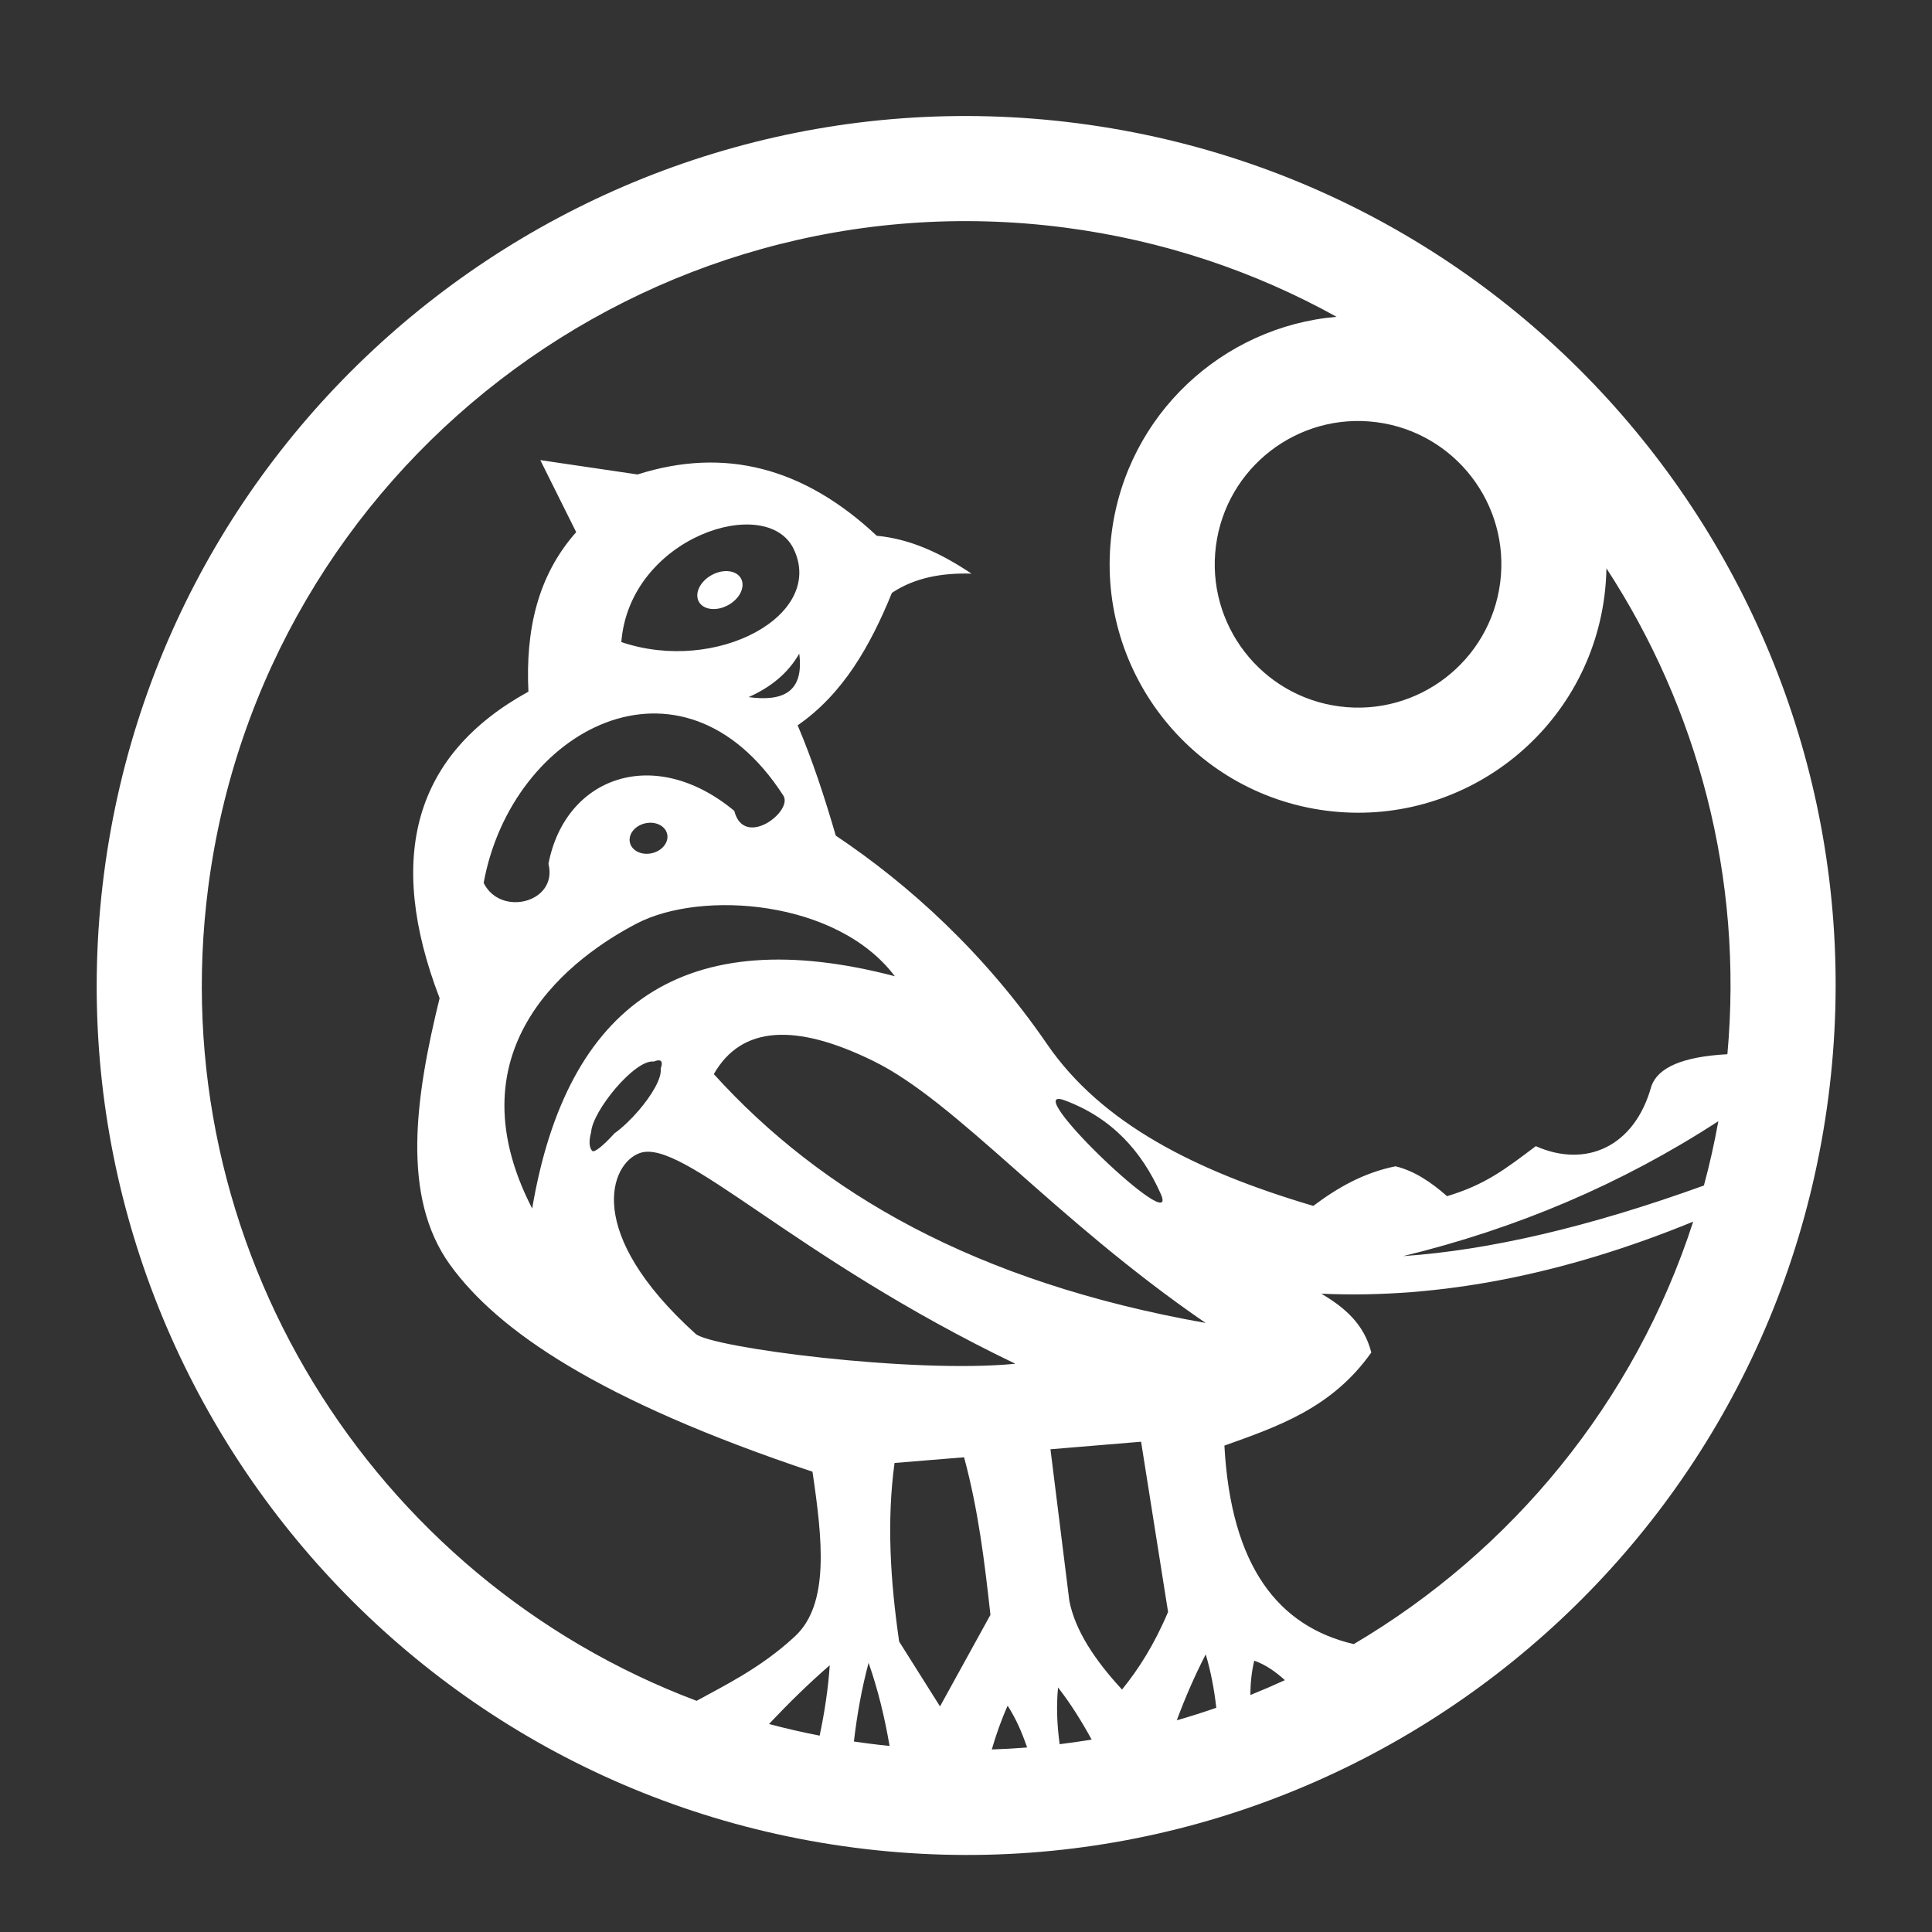 <?xml version="1.0" encoding="UTF-8" standalone="no"?>
<!DOCTYPE svg PUBLIC "-//W3C//DTD SVG 1.1//EN" "http://www.w3.org/Graphics/SVG/1.1/DTD/svg11.dtd">
<svg width="100%" height="100%" viewBox="0 0 1000 1000" version="1.1" xmlns="http://www.w3.org/2000/svg" xmlns:xlink="http://www.w3.org/1999/xlink" xml:space="preserve" xmlns:serif="http://www.serif.com/" style="fill-rule:evenodd;clip-rule:evenodd;stroke-linejoin:round;stroke-miterlimit:2;">
    <rect x="0" y="0" width="1000" height="1000" fill="#333333" stroke="none"/>
    <g transform="matrix(1.978,0,0,1.978,-474.074,-493.747)">
        <path d="M521.793,281.894C646.31,298.062 734.274,412.28 718.106,536.796C701.938,661.312 587.72,749.277 463.204,733.109C338.688,716.941 250.723,602.723 266.891,478.207C283.059,353.69 397.277,265.726 521.793,281.894ZM508.443,706.898C507.118,702.985 505.501,699.284 503.349,695.966C501.661,699.742 500.324,703.564 499.201,707.415C502.299,707.314 505.383,707.141 508.443,706.898ZM472.456,706.496C471.18,699.049 469.427,691.772 466.964,684.749C465.141,691.54 463.934,698.41 463.12,705.332C464.319,705.51 465.53,705.679 466.745,705.836C468.65,706.084 470.552,706.303 472.456,706.496ZM525.338,704.826C522.699,700.028 519.84,695.424 516.546,691.198C516.062,696.063 516.279,701.02 516.959,706.038C519.771,705.692 522.569,705.288 525.338,704.826ZM454.157,703.798C455.437,697.711 456.389,691.58 456.798,685.379C451.177,690.254 445.936,695.422 440.903,700.751C445.258,701.909 449.677,702.927 454.157,703.798ZM557.951,696.506C557.402,691.642 556.512,686.965 555.183,682.529C552.25,688.228 549.762,693.985 547.613,699.787C551.098,698.785 554.547,697.69 557.951,696.506ZM491.949,630.957L473.755,632.446C471.673,647.698 472.672,663.351 474.959,679.171L485.652,696.146L498.847,672.188C497.33,658.399 495.657,644.62 491.949,630.957ZM691.691,525.487C695.902,479.169 683.832,434.812 660.042,398.344C660,400.762 659.823,403.202 659.505,405.657C654.885,441.233 622.252,466.366 586.676,461.746C551.1,457.127 525.967,424.493 530.587,388.917C534.591,358.077 559.649,335.084 589.425,332.52C567.987,320.628 544.009,312.511 518.252,309.166C408.788,294.953 308.377,372.284 294.164,481.748C281.981,575.57 337.049,662.74 421.963,694.688C428.754,690.91 438.65,686.224 447.696,677.814C456.797,669.354 454.893,652.442 452.282,634.734C396.329,616.034 369.927,597.829 357.48,580.642C344.604,562.861 348.306,536.898 354.708,510.817C340.478,473.696 348.224,446.96 377.948,430.609C377.183,414.664 380.278,400.31 390.449,388.872L381.058,370.02L406.504,373.776C429.173,366.562 449.923,371.833 469.1,389.819C478.005,390.643 486.12,394.519 493.89,399.725C486.076,399.495 478.971,400.815 473.068,404.762C467.408,418.62 460.307,431.181 448.4,439.419C452.247,448.448 455.447,458.211 458.377,468.28C477.506,481.087 497.218,498.894 513.673,522.854C527.914,543.589 552.447,556.04 583.33,565.176C589.577,560.493 596.364,556.527 604.843,554.81C609.746,555.989 614.146,558.941 618.336,562.634C628.258,559.639 633.403,555.699 641.554,549.543C654.575,555.32 667.408,549.837 671.813,533.81C673.545,528.963 679.991,526.112 691.691,525.487ZM575.902,689.274C573.405,687.018 570.772,685.185 567.877,684.177C567.179,687.127 566.877,690.129 566.865,693.168C569.911,691.943 572.923,690.645 575.902,689.274ZM538.27,626.888L514.557,628.86L519.494,668.496C520.969,676.148 526.045,683.909 533.285,691.736C537.57,686.434 541.666,680.106 545.332,671.427L538.27,626.888ZM682.744,569.294C649.04,583.093 616.574,589.552 585.431,588.146C591.387,591.67 596.581,595.96 598.517,603.532C588.234,618.073 574.111,622.882 560.072,627.902C561.802,659.56 574.188,675.216 593.919,679.846C635.181,655.515 667.409,616.645 682.744,569.294ZM505.362,606.48C446.865,578.372 418.269,547.331 407.047,551.362C399.405,554.107 392.295,572.063 421.675,598.639C425.713,602.291 478.744,609.14 505.362,606.48ZM555.151,595.803C515.122,568.318 490.116,538.02 468.251,527.28C447.743,517.206 433.654,518.069 426.464,530.69C454.528,561.664 494.68,585.083 555.151,595.803ZM689.325,543.01C664.05,559.453 636.511,571.114 606.861,578.316C629.22,576.777 655.329,570.764 685.549,559.84C687.037,554.333 688.299,548.72 689.325,543.01ZM473.826,505.077C419.023,490.729 388.066,511.999 378.932,565.862C356.969,523.21 390.309,499.587 406.329,491.262C423.25,482.469 458.766,485.076 473.826,505.077ZM543.405,562.009C540.906,556.401 537.702,551.438 533.593,547.305C529.483,543.171 524.467,539.868 518.342,537.578C505.374,532.731 548.928,574.402 543.405,562.009ZM410.757,527.403C411.017,527.299 411.281,527.206 411.555,527.145C411.72,527.109 411.89,527.083 412.06,527.086C412.163,527.088 412.266,527.1 412.365,527.131C412.426,527.15 412.485,527.177 412.538,527.212C412.849,527.417 412.869,527.836 412.833,528.17C412.826,528.23 412.818,528.29 412.807,528.349C412.794,528.427 412.778,528.504 412.76,528.58C412.737,528.677 412.711,528.774 412.682,528.87L412.561,529.239C412.899,531.772 410.18,536.3 406.737,540.289C404.746,542.596 402.513,544.722 400.489,546.177C397.599,549.322 395.188,551.39 394.615,550.756C393.8,549.854 393.759,548.079 394.361,545.874C394.715,540.309 405.816,526.765 410.757,527.403L410.757,527.403ZM444.658,457.807C447.298,461.898 434.356,471.828 431.822,461.806C410.913,444.448 387.59,452.842 383.19,475.66C385.747,485.773 370.65,489.648 366.236,480.653C373.61,440.361 418.105,416.664 444.658,457.807ZM408.472,465.073C411.161,464.449 413.749,465.691 414.249,467.846C414.749,470 412.973,472.255 410.284,472.879C407.596,473.503 405.008,472.261 404.508,470.107C404.008,467.953 405.784,465.697 408.472,465.073ZM599.875,360.099C620.399,362.764 634.899,381.591 632.234,402.116C629.568,422.64 610.741,437.14 590.217,434.475C569.692,431.81 555.193,412.983 557.858,392.458C560.523,371.934 579.35,357.434 599.875,360.099ZM448.82,420.653C447.337,423.259 445.449,425.47 443.219,427.347C440.988,429.224 438.416,430.768 435.566,432.041C444.425,433.225 450.111,430.852 448.82,420.653ZM402.261,417.632C403.339,403.894 412.838,394.144 422.954,389.653C433.069,385.163 443.799,385.933 447.338,393.233C455.753,410.595 427.178,426.091 402.261,417.632ZM425.894,400.102C428.936,398.425 432.377,398.824 433.572,400.992C434.767,403.161 433.268,406.283 430.226,407.96C427.184,409.637 423.744,409.238 422.549,407.069C421.353,404.901 422.853,401.779 425.894,400.102Z" style="fill:white;"/>
    </g>
</svg>
